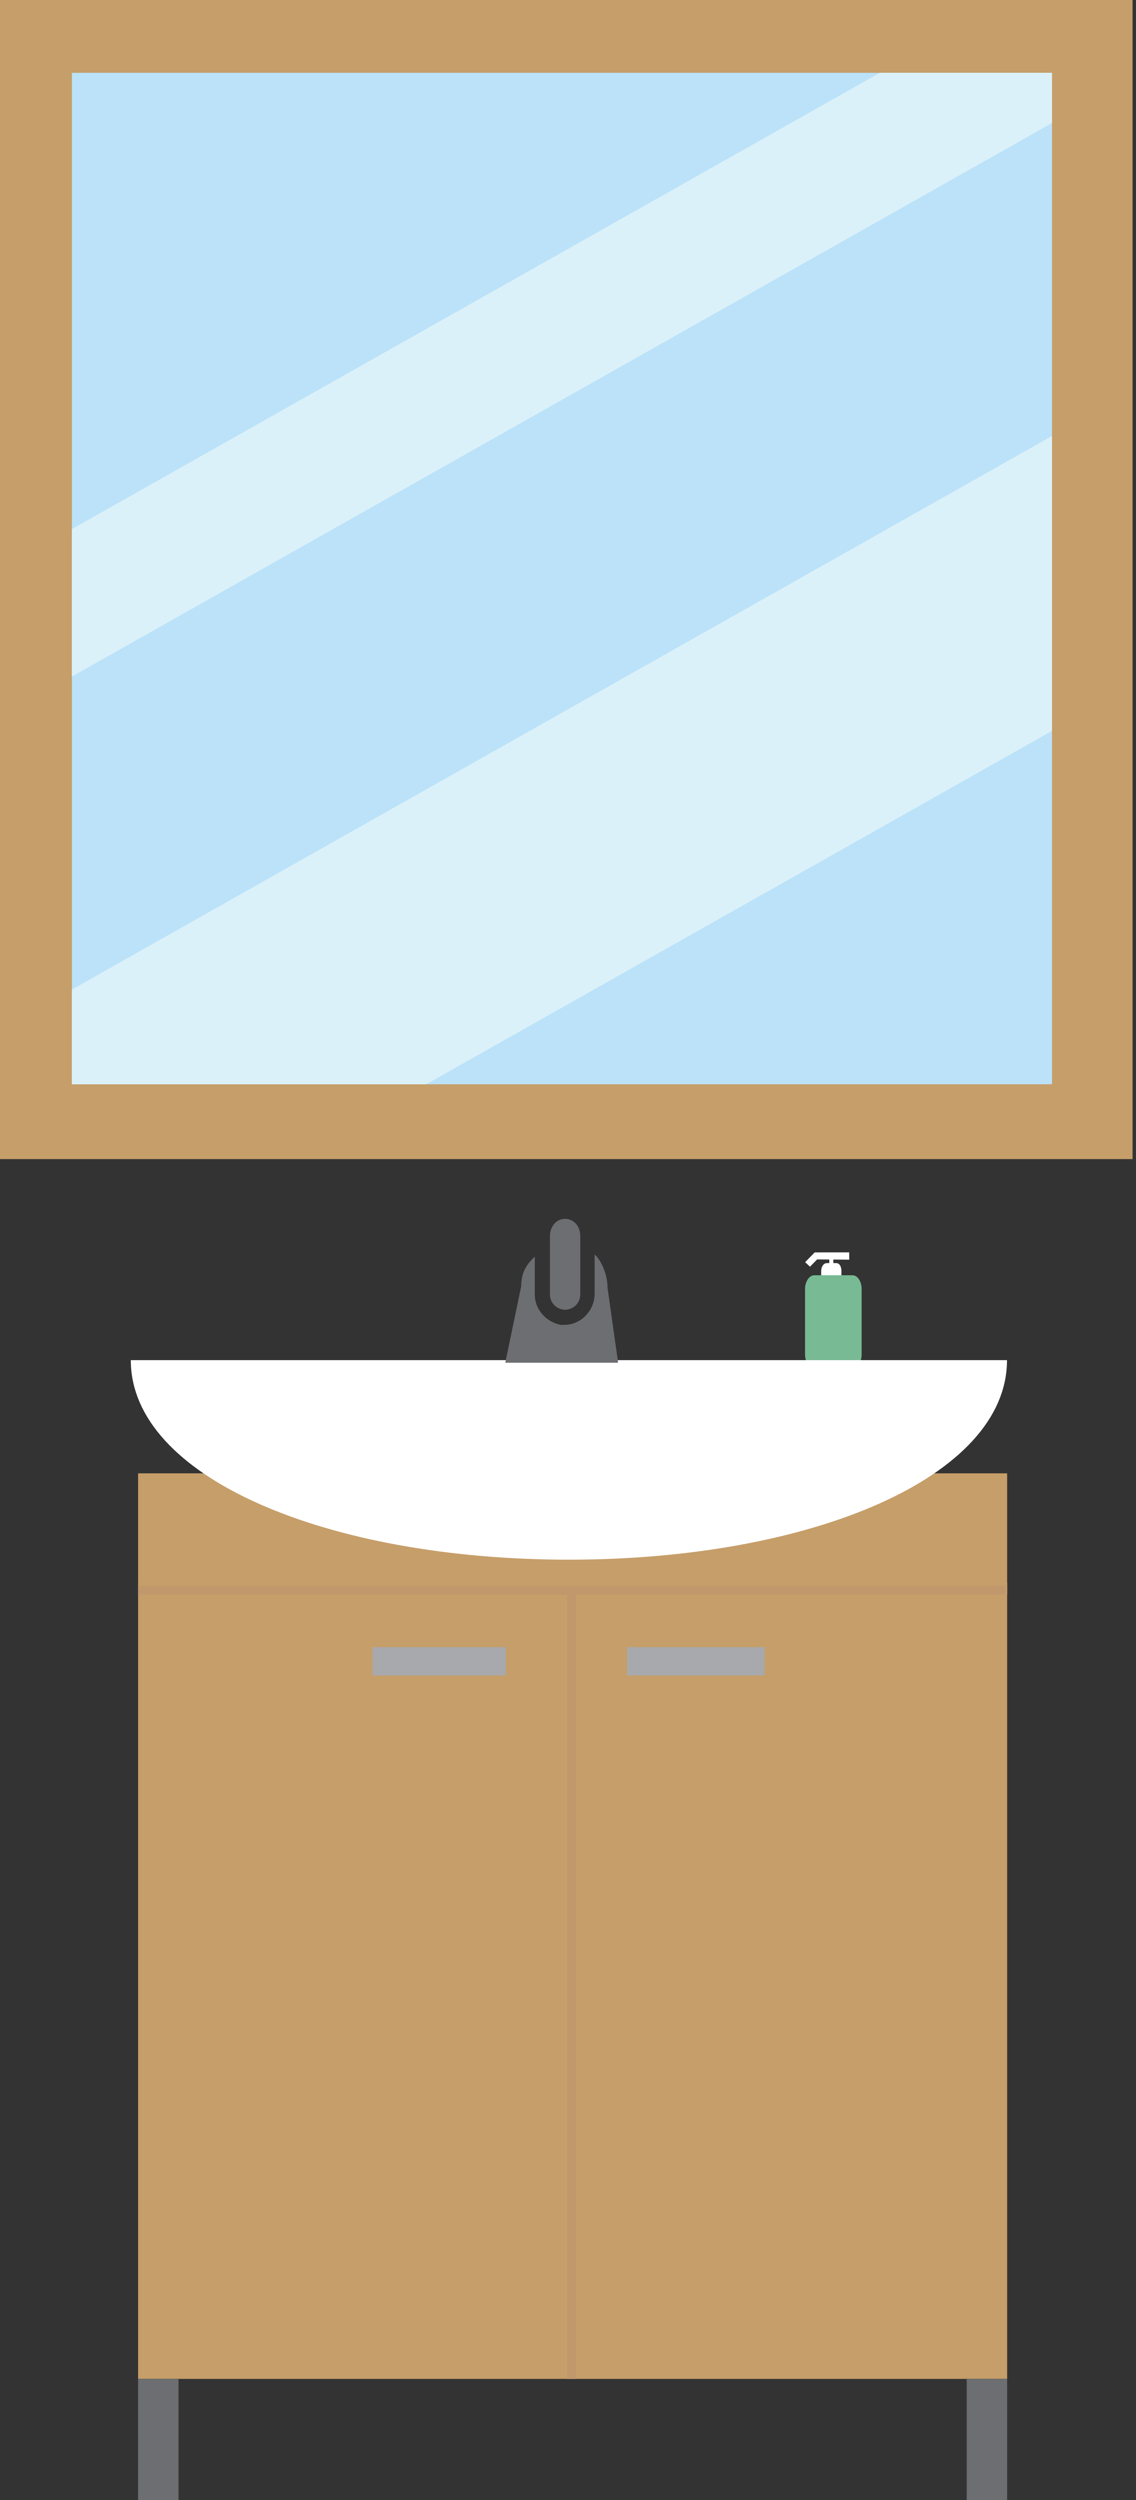 <?xml version="1.0" encoding="utf-8"?>
<!-- Generator: Adobe Illustrator 16.0.0, SVG Export Plug-In . SVG Version: 6.00 Build 0)  -->
<!DOCTYPE svg PUBLIC "-//W3C//DTD SVG 1.1//EN" "http://www.w3.org/Graphics/SVG/1.1/DTD/svg11.dtd">
<svg version="1.1" id="Layer_1" xmlns="http://www.w3.org/2000/svg" xmlns:xlink="http://www.w3.org/1999/xlink" x="0px" y="0px"
	 width="297px" height="653.565px" viewBox="0 0 297 653.565" enable-background="new 0 0 297 653.565" xml:space="preserve">
<rect x="0" y="0" width="297" height="653.565" fill="#333333" stroke="none"/>
<g>
	<rect x="-0.901" fill="#C69E69" width="297" height="303"/>
	<g>
		<g>
			<g>
				<rect x="18.801" y="19.035" fill="#BBE2F8" width="256.237" height="264.398"/>
			</g>
			<g>
				<g>
					<polygon fill="#DBF1F9" points="275.038,19.035 275.038,32.158 18.801,176.854 18.801,138.304 230.023,19.035 					"/>
				</g>
				<g>
					<polygon fill="#DBF1F9" points="275.038,113.972 275.038,191.057 111.429,283.434 18.801,283.434 18.801,258.67 					"/>
				</g>
			</g>
		</g>
	</g>
</g>
<g>
	<g>
		<polygon fill="#FFFFFF" points="222.008,327.377 222.032,329.287 213.639,329.221 211.767,331.12 210.496,329.944 
			213.002,327.387 		"/>
		<path fill="#FFFFFF" d="M219.983,332.251c0-0.977-0.384-2.063-1.363-2.063h-2.417c-0.979,0-1.504,1.085-1.504,2.063v1.226
			c0,0.978,0.525,1.996,1.504,1.996h2.417c0.979,0,1.363-1.019,1.363-1.996V332.251z"/>
		<rect x="216.813" y="329.132" fill="#FFFFFF" width="1.057" height="2.113"/>
		<path fill="#78BA93" d="M225.268,336.838c0-1.435-0.811-3.479-2.446-3.479h-9.862c-1.634,0-2.486,2.045-2.486,3.479v17.313
			c0,1.435,0.853,3.513,2.486,3.513h9.862c1.637,0,2.446-2.078,2.446-3.513V336.838z"/>
	</g>
	<polygon fill="#C69E69" points="149.372,413.675 36.103,413.675 36.103,621.861 149.372,621.861 263.312,621.861 263.312,413.675 	
		"/>
	<g>
		<g>
			<g>
				<defs>
					<rect id="SVGID_1_" x="148.237" y="411.554" width="2.396" height="210.312"/>
				</defs>
				<clipPath id="SVGID_2_">
					<use xlink:href="#SVGID_1_"  overflow="visible"/>
				</clipPath>
				<rect x="148.237" y="411.554" clip-path="url(#SVGID_2_)" fill="#C1986B" width="2.396" height="210.312"/>
			</g>
		</g>
	</g>
	<rect x="163.974" y="430.583" fill="#A7A9AC" width="35.931" height="7.397"/>
	<rect x="97.396" y="430.583" fill="#A7A9AC" width="34.874" height="7.397"/>
	<rect x="36.103" y="385.142" fill="#C69E69" width="227.209" height="31.703"/>
	<path fill="#FFFFFF" d="M34.197,355.551c0,30.647,51.28,52.16,114.538,52.16c63.257,0,114.537-21.513,114.537-52.16H34.197z"/>
	<g>
		<g>
			<g>
				<defs>
					<rect id="SVGID_3_" x="36.196" y="414.491" width="226.677" height="2.395"/>
				</defs>
				<clipPath id="SVGID_4_">
					<use xlink:href="#SVGID_3_"  overflow="visible"/>
				</clipPath>
				<rect x="36.196" y="414.491" clip-path="url(#SVGID_4_)" fill="#C1986B" width="226.677" height="2.395"/>
			</g>
		</g>
	</g>
	<g>
		<path fill="#6D6E71" d="M161.561,355.91l-2.729-19.28c0-3.959-1.979-7.518-3.368-8.703v10.287c0,4.359-3.562,8.116-7.918,8.116
			h-0.989c-3.761-0.783-6.734-3.959-6.734-7.914v-9.899c-2.177,1.982-3.562,4.156-3.562,7.719l-4.159,19.994h29.456
			C161.564,356.125,161.554,356.014,161.561,355.91z"/>
		<path fill="#6D6E71" d="M147.743,342.371c2.18,0,3.963-1.777,3.963-3.957v-11.282v-3.959c0-2.976-1.981-4.558-3.963-4.558
			c-2.57,0-3.959,2.369-3.959,4.364v3.556v11.878C143.784,340.594,145.567,342.371,147.743,342.371z"/>
	</g>
	<rect x="36.103" y="621.861" fill="#6D6E71" width="10.568" height="31.704"/>
	<rect x="252.744" y="621.861" fill="#6D6E71" width="10.567" height="31.704"/>
</g>
</svg>
